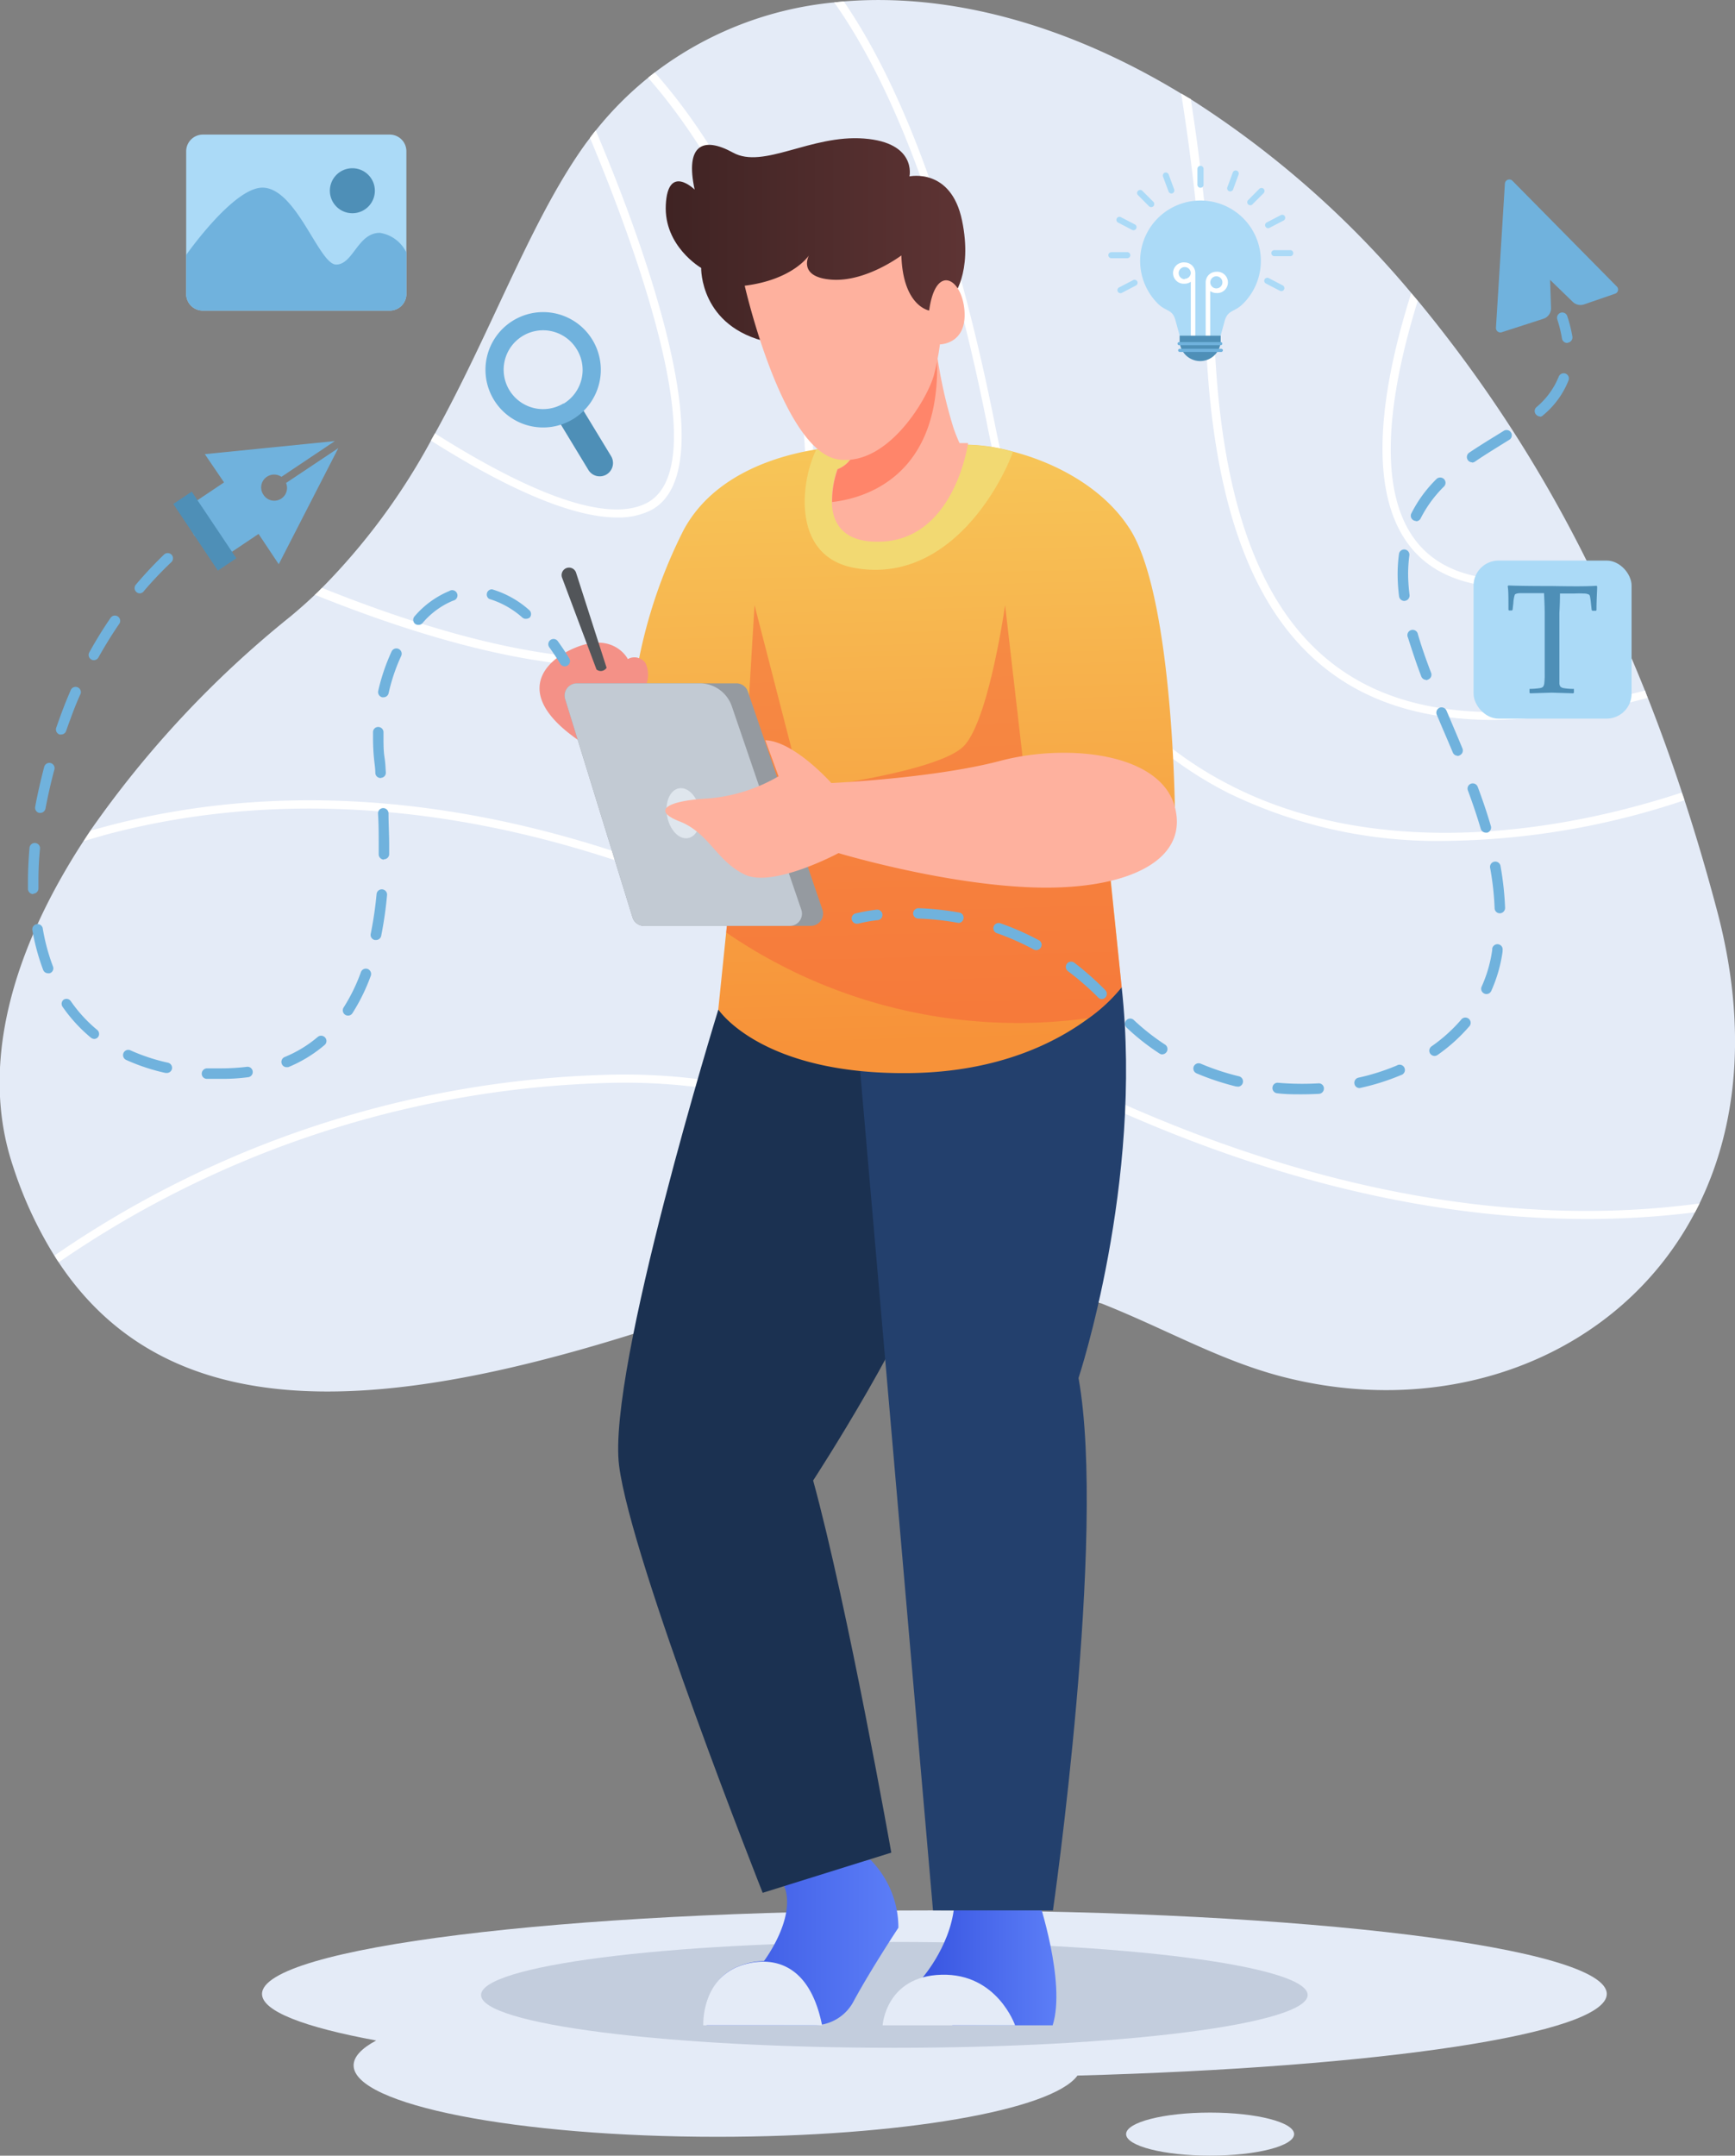 <svg xmlns="http://www.w3.org/2000/svg" xmlns:xlink="http://www.w3.org/1999/xlink" viewBox="0 0 180.51 224.23"><rect x="0" y="0" width="180.51" height="224.23" fill="#808080" stroke="none"/><defs><style>.cls-1{fill:#e4ebf7;}.cls-2{fill:#fff;}.cls-3{fill:#c3cddd;}.cls-4{fill:url(#linear-gradient);}.cls-5{fill:url(#linear-gradient-2);}.cls-6{fill:#1b3151;}.cls-7{fill:#23406d;}.cls-8{fill:url(#linear-gradient-3);}.cls-9{fill:#f6613a;opacity:0.5;}.cls-10{fill:#f49187;}.cls-11{fill:#525559;}.cls-12{fill:#959aa0;}.cls-13{fill:#c2cad3;}.cls-14{fill:#dfe6ed;}.cls-15{fill:#feb19e;}.cls-16{fill:#f2d972;}.cls-17{fill:#ff856a;}.cls-18{fill:url(#linear-gradient-4);}.cls-19{fill:#abdaf7;}.cls-20{fill:#4e8fb7;}.cls-21{fill:#70b2dd;}</style><linearGradient id="linear-gradient" x1="73.49" y1="202.03" x2="93.47" y2="202.03" gradientUnits="userSpaceOnUse"><stop offset="0" stop-color="#3855e1"/><stop offset="1" stop-color="#5c7ef7"/></linearGradient><linearGradient id="linear-gradient-2" x1="95.98" y1="204.07" x2="109.94" y2="204.07" xlink:href="#linear-gradient"/><linearGradient id="linear-gradient-3" x1="94.81" y1="108.57" x2="93.15" y2="44.74" gradientUnits="userSpaceOnUse"><stop offset="0" stop-color="#f79239"/><stop offset="1" stop-color="#f7c759"/></linearGradient><linearGradient id="linear-gradient-4" x1="69.16" y1="24.94" x2="100.43" y2="24.94" gradientUnits="userSpaceOnUse"><stop offset="0" stop-color="#3f2323"/><stop offset="1" stop-color="#5e3434"/></linearGradient></defs><g id="Layer_2" data-name="Layer 2"><g id="OBJECTS"><path class="cls-1" d="M176.82,125.18c-.15.31-.31.61-.47.92-7.76,14.82-25.31,21.67-42.95,17.1-6.54-1.7-12.18-5-18.84-7.63-.57-.23-1.15-.44-1.74-.65-9.42-3.38-21.08-4.95-40,1.55-29.36,10.09-54.23,13.68-66.73-5.18-.16-.22-.31-.46-.45-.7a42.2,42.2,0,0,1-4.32-9.38c-3.45-10.39-.08-22.28,7.36-33.71.23-.37.48-.74.72-1.1A107,107,0,0,1,30.2,64.14c.88-.73,1.73-1.48,2.56-2.27.25-.22.5-.47.74-.72a67.49,67.49,0,0,0,11.33-15.3l.42-.75C50.93,34.82,54.83,24,60.07,16.18c.43-.64.86-1.26,1.33-1.85q.29-.39.6-.78a35.5,35.5,0,0,1,5.43-5.46c.22-.19.46-.37.69-.55A36.58,36.58,0,0,1,86.79.25l1-.1c10.81-.89,23,2.25,35.05,9.56.32.18.63.38,1,.58a100.08,100.08,0,0,1,23,20.2c.23.26.45.53.68.8a141,141,0,0,1,18,27.94l.39.79q2.74,5.63,5.22,11.79c.1.26.2.52.31.78q1.88,4.77,3.56,9.86c.09.26.18.53.26.79q1.84,5.64,3.43,11.66C181.83,106.88,180.73,117.14,176.82,125.18Z"/><path class="cls-2" d="M175.25,83.24a80.43,80.43,0,0,1-24.86,4.23,49.63,49.63,0,0,1-22.63-5c-12.88-6.57-21.28-19.35-25-38C98.1,20.93,92.05,7.69,86.79.25l1-.1c5.24,7.64,11.15,21,15.76,44.18,3.65,18.37,11.91,31,24.55,37.4,14.21,7.26,32.18,5.54,46.84.72C175.08,82.71,175.17,83,175.25,83.24Z"/><path class="cls-2" d="M171.43,72.59a65,65,0,0,1-16,2.3c-6.32,0-11.56-1.37-15.78-4.1-8.74-5.64-13.37-17.1-14.17-35a221.91,221.91,0,0,0-2.59-26.06c.32.18.63.38,1,.58a224.41,224.41,0,0,1,2.48,25.43c.79,17.64,5.3,28.88,13.79,34.36,7.16,4.63,17.38,5.21,31,1.73C171.22,72.07,171.32,72.33,171.43,72.59Z"/><path class="cls-2" d="M165.9,60a37.06,37.06,0,0,1-8.46,1.12c-4.72,0-8.24-1.34-10.51-4-5-5.92-3.12-17.12-.11-26.62.23.26.45.53.68.8-2.85,9.2-4.57,19.8.07,25.28,3.24,3.82,9.26,4.71,17.94,2.66Z"/><path class="cls-2" d="M176.82,125.18c-.15.31-.31.61-.47.92a89.93,89.93,0,0,1-11.29.7c-17.55,0-41.4-4.92-70.27-22.7-37.34-23-66.26-22-83.94-17.23-.72.21-1.44.41-2.13.63.23-.37.48-.74.72-1.1.39-.12.79-.22,1.19-.33,17.84-4.88,47-5.83,84.6,17.31C131.07,125.44,159.07,127.6,176.82,125.18Z"/><path class="cls-2" d="M114.56,135.57c-.57-.23-1.15-.44-1.74-.65-11-11.73-27.44-22.94-49.69-22.27a105.69,105.69,0,0,0-57,18.64c-.16-.22-.31-.46-.45-.7A106.5,106.5,0,0,1,63.1,111.8C86.43,111.12,103.43,123.28,114.56,135.57Z"/><path class="cls-2" d="M84.5,51.76c-.8,8.74-5,14.46-12.19,16.53a30.42,30.42,0,0,1-8.45,1.08c-9.43,0-20.59-3.27-31.1-7.5.25-.22.5-.47.74-.72,13.67,5.49,28.32,9.29,38.58,6.34,8.61-2.49,11-10,11.59-15.81C84.89,38.22,77.28,19.3,67.43,8.09c.22-.19.46-.37.69-.55C78.19,18.88,85.77,37.84,84.5,51.76Z"/><path class="cls-2" d="M67.65,53.11a7.57,7.57,0,0,1-3.44.72c-5.2,0-12.57-3.69-19.38-8l.42-.75c8.31,5.26,17.39,9.61,22,7.26,7.38-3.75-1.29-27.07-5.87-38q.29-.39.6-.78C66.63,24.51,75.83,49,67.65,53.11Z"/><path class="cls-1" d="M97.21,198.72c-38.63,0-69.95,3.89-69.95,8.69,0,1.79,4.38,3.46,11.88,4.84-1.51.81-2.35,1.68-2.35,2.59,0,4.1,17,7.43,37.85,7.43,19.07,0,34.84-2.77,37.46-6.37,31.48-.85,55.07-4.33,55.07-8.49C167.17,202.61,135.85,198.72,97.21,198.72Z"/><ellipse class="cls-1" cx="125.9" cy="221.99" rx="8.74" ry="2.24"/><path class="cls-3" d="M136.05,207.52c0,3-19.27,5.49-43,5.49s-43-2.45-43-5.49S69.24,202,93,202,136.05,204.49,136.05,207.52Z"/><path class="cls-4" d="M93.47,200.52s-2.88,4.35-4.68,7.69a4.66,4.66,0,0,1-4.12,2.46H73.52s-.56-4.34,3-6a1.35,1.35,0,0,1,.22-.09,7.18,7.18,0,0,1,2.74-.59s4.07-5.36,1.63-8.68l9.44-1.87A10.06,10.06,0,0,1,93.47,200.52Z"/><path class="cls-1" d="M85.53,210.67H73.17s-.21-4.34,3.37-6a1.35,1.35,0,0,1,.22-.09C78,204.05,83.84,202.26,85.53,210.67Z"/><path class="cls-5" d="M96,205.69s3.27-3.75,3.32-8.22H108s2.94,8.73,1.52,13.2H99.09Z"/><path class="cls-1" d="M105.61,210.67s-1.86-5.42-7.66-5.26-6.12,5.26-6.12,5.26Z"/><path class="cls-6" d="M74.74,105s-11.59,37.5-10.33,47.45,14.94,44.44,14.94,44.44l13.38-4.18S88.24,167.31,84.6,154c0,0,10.79-16.55,12.75-24.4s-1.55-21.45-1.55-21.45Z"/><path class="cls-7" d="M89.22,108.29l7.85,90.43h12.48s5.61-39,2.66-55.38c0,0,6.73-20.33,4.49-40.65Z"/><path class="cls-8" d="M115.28,88.8l1.42,13.89a17.39,17.39,0,0,1-3.42,3.21c-3.37,2.51-9.37,5.6-18.55,5.72-15.56.22-20-6.62-20-6.62l.82-8,.56-5.45L75,89.5,65.81,72.84a52.19,52.19,0,0,1,5.3-17.68c3.21-6,10.19-7.84,13.87-8.42a20.13,20.13,0,0,1,2.38-.27,25,25,0,0,0,10,0,18.78,18.78,0,0,1,8,.5c4.55,1.18,9.32,3.77,12,7.77C122,61.37,122.23,84,122.23,84l-7.31,1.26Z"/><path class="cls-9" d="M116.7,102.69a17.39,17.39,0,0,1-3.42,3.21A53.63,53.63,0,0,1,75.56,97l.56-5.45L75,89.5l2.5-9.84,1-16.72,4.93,19.14s14.32-1.72,16.9-4.53,4.24-14.61,4.24-14.61l2,17.36,8.51,8.19.16.31Z"/><path class="cls-10" d="M67.14,71.43a2.85,2.85,0,0,0,0-2.49,1.43,1.43,0,0,0-1.82-.39s-1.37-2.7-5.15-1.3-7.12,5.26.8,10.27S67.14,71.43,67.14,71.43Z"/><path class="cls-11" d="M63.11,69.46l-3.17-9.87a.77.77,0,0,0-.94-.52h0a.78.78,0,0,0-.53,1l3.59,9.57A.71.71,0,0,0,63.11,69.46Z"/><path class="cls-12" d="M84.37,96.31H67a1.25,1.25,0,0,1-1.2-.9l-7-22.69A1.27,1.27,0,0,1,60,71.08H76.61a1.26,1.26,0,0,1,1.2.86l7.76,22.69A1.28,1.28,0,0,1,84.37,96.31Z"/><path class="cls-13" d="M82.2,96.31H67a1.25,1.25,0,0,1-1.2-.9l-7-22.69A1.27,1.27,0,0,1,60,71.08h12.8a3.53,3.53,0,0,1,3.34,2.39l7.23,21.16A1.27,1.27,0,0,1,82.2,96.31Z"/><path class="cls-14" d="M72.81,84.28c.26,1.43-.29,2.73-1.23,2.9s-1.91-.85-2.17-2.28.29-2.73,1.23-2.9S72.55,82.85,72.81,84.28Z"/><path class="cls-15" d="M86.49,81.45S82.63,77.1,79.62,77L81,80.75a17.31,17.31,0,0,1-7.36,2.31c-4,.21-6,1.19-2.94,2.38s3.85,4.14,6.8,5.54,9.74-2.24,9.74-2.24S98.05,92,107.52,92.31s16.19-2.66,14.72-8.34S111,77.31,104.08,79.14,86.49,81.45,86.49,81.45Z"/><path class="cls-16" d="M105.39,47c-1.47,4-7,13.76-16.46,12.08-6.77-1.21-5.54-9.3-4-12.31a20.13,20.13,0,0,1,2.38-.27,25,25,0,0,0,10,0A18.78,18.78,0,0,1,105.39,47Z"/><path class="cls-15" d="M100.72,46.09s-1.37,9.93-9,10.25c-4.11.18-5.13-2.05-5.18-4.12a9.89,9.89,0,0,1,.57-3.41,3,3,0,0,0,1.37-1.07A3.78,3.78,0,0,0,89.23,46a5.42,5.42,0,0,0,0-1.47c-.11-1.22.82-2.55,2.08-3.76a30.46,30.46,0,0,1,5.86-4.17h.28a48.94,48.94,0,0,0,1.74,7.88,16.36,16.36,0,0,0,.64,1.61Z"/><path class="cls-17" d="M86.58,52.22a9.89,9.89,0,0,1,.57-3.41,3,3,0,0,0,1.37-1.07A3.78,3.78,0,0,0,89.23,46a5.42,5.42,0,0,0,0-1.47c-.11-1.22.82-2.55,2.08-3.76a30.46,30.46,0,0,1,5.86-4.17h.28C98.23,49.73,89.71,51.87,86.58,52.22Z"/><path class="cls-18" d="M99.09,30.93s2.15-2.47,1-8-5.47-4.58-5.47-4.58.79-3.52-4.73-3.94-10.46,3.21-13.62,1.47-5-.79-4,3.84c0,0-2.78-2.74-3,1.58s3.68,6.57,3.68,6.57-.16,6.15,7,7.72l17-1.36Z"/><path class="cls-15" d="M77.48,29.72S81.41,47,87.26,47.8c5.12.67,9.18-6.27,9.88-8.69a26,26,0,0,0,.65-3.29s2.77,0,2.56-3.42-3-5.1-3.68-.1c0,0-2.73-.43-2.89-5.73,0,0-3.68,2.78-7.26,2.52s-2.36-2.52-2.36-2.52S82.53,29.09,77.48,29.72Z"/><path class="cls-19" d="M131.18,27.14a6.28,6.28,0,1,0-10.73,4.43c.88.88,1.53.56,1.85,1.76l.51,1.87h4.11l.48-1.77c.33-1.23,1-.92,1.9-1.81A6.27,6.27,0,0,0,131.18,27.14Z"/><path class="cls-2" d="M123.26,27.3a1.11,1.11,0,1,0,0,2.21,1.07,1.07,0,0,0,.63-.2v7h.47V28.41A1.11,1.11,0,0,0,123.26,27.3Zm0,1.74a.63.63,0,1,1,.63-.63A.63.63,0,0,1,123.26,29Z"/><path class="cls-2" d="M126.54,28.27a1.1,1.1,0,0,0-1.1,1.1l0,6.91h.47l0-6a1.15,1.15,0,0,0,.63.2,1.11,1.11,0,1,0,0-2.21Zm0,1.73a.63.63,0,1,1,.64-.63A.63.63,0,0,1,126.54,30Z"/><path class="cls-20" d="M124.87,37.56h0a2.14,2.14,0,0,1-2.14-2.14v-.5H127v.5A2.14,2.14,0,0,1,124.87,37.56Z"/><path class="cls-21" d="M127,35.91h-4.32a.17.17,0,0,1-.17-.17h0a.17.17,0,0,1,.17-.16H127a.17.17,0,0,1,.17.16h0A.17.17,0,0,1,127,35.91Z"/><path class="cls-21" d="M127.06,36.61h-4.32a.18.18,0,0,1-.17-.17h0a.17.17,0,0,1,.17-.16h4.32a.17.17,0,0,1,.17.16h0A.18.18,0,0,1,127.06,36.61Z"/><path class="cls-19" d="M117.28,26.86h-1.65a.32.32,0,0,1-.32-.32h0a.32.32,0,0,1,.32-.31h1.65a.32.32,0,0,1,.32.31h0A.32.32,0,0,1,117.28,26.86Z"/><path class="cls-19" d="M117.78,23.91l-1.46-.76a.32.32,0,0,1-.13-.43h0a.32.32,0,0,1,.43-.13l1.46.76a.32.32,0,0,1,.13.43h0A.32.32,0,0,1,117.78,23.91Z"/><path class="cls-19" d="M117.89,29.14l-1.46.76a.32.32,0,0,0-.14.43h0a.33.33,0,0,0,.43.13l1.46-.76a.32.32,0,0,0,.14-.43h0A.32.32,0,0,0,117.89,29.14Z"/><path class="cls-19" d="M119.56,21.47,118.4,20.3a.31.31,0,0,1,0-.45h0a.33.33,0,0,1,.45,0L120,21a.33.33,0,0,1,0,.45h0A.33.33,0,0,1,119.56,21.47Z"/><path class="cls-19" d="M121.58,19.92,121,18.37a.32.32,0,0,1,.19-.41h0a.32.32,0,0,1,.4.19l.57,1.55a.33.33,0,0,1-.18.41h0A.32.32,0,0,1,121.58,19.92Z"/><path class="cls-19" d="M132.59,26.65h1.65a.31.31,0,0,0,.31-.32h0a.31.31,0,0,0-.31-.31h-1.65a.31.31,0,0,0-.32.31h0A.32.32,0,0,0,132.59,26.65Z"/><path class="cls-19" d="M132.08,23.7l1.46-.76a.32.32,0,0,0,.14-.43h0a.31.31,0,0,0-.43-.13l-1.46.76a.31.31,0,0,0-.13.43h0A.31.31,0,0,0,132.08,23.7Z"/><path class="cls-19" d="M132,28.93l1.46.76a.32.32,0,0,1,.13.43h0a.31.31,0,0,1-.42.13l-1.47-.76a.32.32,0,0,1-.13-.43h0A.32.32,0,0,1,132,28.93Z"/><path class="cls-19" d="M130.3,21.26l1.17-1.17a.33.33,0,0,0,0-.45h0a.33.33,0,0,0-.45,0l-1.16,1.17a.31.31,0,0,0,0,.45h0A.31.31,0,0,0,130.3,21.26Z"/><path class="cls-19" d="M128.29,19.71l.57-1.55a.32.32,0,0,0-.19-.41h0a.32.32,0,0,0-.41.19l-.57,1.55a.32.32,0,0,0,.19.4h0A.32.32,0,0,0,128.29,19.71Z"/><path class="cls-19" d="M124.58,19.22V17.57a.32.32,0,0,1,.32-.32h0a.32.32,0,0,1,.32.32v1.65a.31.31,0,0,1-.32.31h0A.32.32,0,0,1,124.58,19.22Z"/><rect class="cls-19" x="153.31" y="58.31" width="16.44" height="16.44" rx="2.6"/><path class="cls-20" d="M166.1,60.93l.07.07c0,.47-.07,1.29-.07,2.47l-.06.06h-.37l-.07-.07-.08-.72a6.55,6.55,0,0,0-.1-.71.29.29,0,0,0-.12-.19,1.23,1.23,0,0,0-.51-.1,9.54,9.54,0,0,0-1,0h-1.49c0,1.19-.06,1.87-.06,2.06v4.59l0,1.54c0,.59,0,1,0,1.15a.68.68,0,0,0,.11.35.7.7,0,0,0,.29.14,6.06,6.06,0,0,0,1.05.09l.06,0v.39l-.06.07-2.25-.07-2.25.07-.06-.07v-.39l.06,0a8,8,0,0,0,1-.08.76.76,0,0,0,.33-.12.74.74,0,0,0,.14-.32,7.51,7.51,0,0,0,.05-1.09l0-1.66V63.76c0-.09,0-.77-.07-2.06h-1.17c-.48,0-.9,0-1.25,0s-.56.07-.62.16a3.27,3.27,0,0,0-.15.85l-.08.72-.07.07H157l-.06-.06c0-1.26,0-2.09-.08-2.47l.08-.07q1.36.06,4.56.06C163.7,61,165.22,61,166.1,60.93Z"/><path class="cls-21" d="M20.65,55.9a.55.55,0,0,1-.33-1,17,17,0,0,1,1.79-1.22.55.55,0,1,1,.55,1A15.92,15.92,0,0,0,21,55.79.59.59,0,0,1,20.65,55.9Z"/><path class="cls-21" d="M23,112.22c-.49,0-1,0-1.5,0a.53.53,0,0,1-.51-.57.56.56,0,0,1,.58-.52c.5,0,1,0,1.47,0a22.42,22.42,0,0,0,2.64-.16.54.54,0,0,1,.61.47.54.54,0,0,1-.47.61A19.79,19.79,0,0,1,23,112.22Zm-5.65-.61h-.12a20.64,20.64,0,0,1-4.11-1.36.55.55,0,0,1-.27-.72.54.54,0,0,1,.73-.27,19.94,19.94,0,0,0,3.89,1.28.55.55,0,0,1,.42.65A.55.55,0,0,1,17.34,111.61Zm12.47-.6a.54.54,0,0,1-.5-.34.55.55,0,0,1,.3-.72,12.82,12.82,0,0,0,3.44-2.09.55.55,0,0,1,.77.07.54.54,0,0,1-.06.77A14.06,14.06,0,0,1,30,111,.78.78,0,0,1,29.81,111Zm-20-2.94a.59.59,0,0,1-.35-.12,16.09,16.09,0,0,1-2.95-3.21A.55.55,0,0,1,6.6,104a.55.55,0,0,1,.76.13,14.77,14.77,0,0,0,2.75,3,.54.54,0,0,1,.07.77A.53.53,0,0,1,9.76,108.07Zm26.39-2.43a.51.51,0,0,1-.29-.08.55.55,0,0,1-.17-.76,18.52,18.52,0,0,0,1.8-3.68.55.55,0,0,1,.7-.33.56.56,0,0,1,.33.7,19.93,19.93,0,0,1-1.91,3.9A.54.54,0,0,1,36.15,105.64ZM5,101.24a.55.55,0,0,1-.51-.35,23.05,23.05,0,0,1-1.13-4.18.55.55,0,0,1,1.08-.18,21,21,0,0,0,1.07,4,.53.53,0,0,1-.32.7A.43.43,0,0,1,5,101.24Zm34.17-3.46H39a.54.54,0,0,1-.43-.64A40.21,40.21,0,0,0,39.18,93a.54.54,0,0,1,.59-.49.55.55,0,0,1,.5.59,39.64,39.64,0,0,1-.61,4.24A.54.54,0,0,1,39.13,97.78ZM3.46,93a.54.54,0,0,1-.55-.53c0-.27,0-.55,0-.83,0-1.12.06-2.28.16-3.45a.55.55,0,0,1,.6-.5.54.54,0,0,1,.49.59C4.05,89.39,4,90.52,4,91.6c0,.27,0,.54,0,.8a.55.55,0,0,1-.54.56Zm36.48-3.58h0a.56.56,0,0,1-.54-.56c0-.32,0-.64,0-1,0-1,0-2.12-.07-3.23a.54.54,0,0,1,.52-.57.55.55,0,0,1,.57.52c0,1.13.07,2.23.07,3.28,0,.33,0,.65,0,1A.54.54,0,0,1,39.94,89.38ZM4.19,84.56h-.1a.55.55,0,0,1-.43-.64c.25-1.35.57-2.75.94-4.16a.56.56,0,0,1,.67-.39.55.55,0,0,1,.39.67c-.37,1.38-.68,2.75-.93,4.08A.56.56,0,0,1,4.19,84.56ZM39.6,80.93a.55.55,0,0,1-.55-.5c0-.52-.09-1-.14-1.55-.07-.7-.1-1.42-.1-2.13,0-.2,0-.4,0-.59a.53.53,0,0,1,.56-.54.55.55,0,0,1,.53.57c0,.18,0,.37,0,.56,0,.68,0,1.36.1,2s.1,1,.14,1.57a.53.53,0,0,1-.49.59ZM6.37,76.4a.57.57,0,0,1-.18,0,.55.55,0,0,1-.34-.7c.14-.4.28-.8.43-1.21.34-.93.71-1.86,1.11-2.77a.55.55,0,0,1,1,.44C8,73,7.64,73.92,7.31,74.84c-.15.39-.29.79-.43,1.19A.54.54,0,0,1,6.37,76.4Zm33.52-3.87h-.13a.56.56,0,0,1-.41-.66,20.6,20.6,0,0,1,1.39-4.1.55.55,0,1,1,1,.46,19.24,19.24,0,0,0-1.31,3.88A.54.54,0,0,1,39.89,72.53ZM9.76,68.67a.48.48,0,0,1-.26-.07.54.54,0,0,1-.21-.74c.69-1.25,1.45-2.48,2.25-3.64a.55.55,0,0,1,.9.62c-.78,1.14-1.52,2.33-2.2,3.55A.54.54,0,0,1,9.76,68.67ZM43.52,65a.54.54,0,0,1-.37-.14.55.55,0,0,1,0-.77,9.6,9.6,0,0,1,3.59-2.61.55.55,0,1,1,.4,1,8.3,8.3,0,0,0-3.17,2.32A.55.55,0,0,1,43.52,65Zm11.18-.63a.53.53,0,0,1-.35-.13,9.21,9.21,0,0,0-3.45-1.94.54.54,0,0,1,.29-1,10.12,10.12,0,0,1,3.87,2.16.55.55,0,0,1,.06.77A.57.57,0,0,1,54.7,64.36ZM14.55,61.72a.53.53,0,0,1-.35-.13.55.55,0,0,1-.07-.77c.93-1.1,1.92-2.15,2.93-3.13a.56.56,0,0,1,.78,0,.55.55,0,0,1,0,.77,39.21,39.21,0,0,0-2.85,3A.55.55,0,0,1,14.55,61.72Z"/><path class="cls-21" d="M58.76,69.31a.56.56,0,0,1-.47-.26c-.37-.61-.76-1.19-1.14-1.72a.54.54,0,1,1,.88-.64c.4.55.8,1.15,1.19,1.78a.56.56,0,0,1-.17.76A.6.6,0,0,1,58.76,69.31Z"/><path class="cls-21" d="M35.2,46.61l-5.44,3.63a1.33,1.33,0,0,1-2.36,1.21,1.33,1.33,0,0,1,.36-1.85,1.34,1.34,0,0,1,1.52,0l5.56-3.72L21.31,47.24l2,2.94-3.79,2.54,3.59,5.36,3.79-2.54L29,58.69Z"/><rect class="cls-20" x="17.14" y="54.1" width="8.34" height="2.31" transform="translate(55.37 6.8) rotate(56.2)"/><path class="cls-21" d="M89.22,96.08A.54.54,0,0,1,89.08,95a18.48,18.48,0,0,1,2.15-.38.55.55,0,0,1,.13,1.09,14.3,14.3,0,0,0-2,.35Z"/><path class="cls-21" d="M135.45,113.83c-.86,0-1.72,0-2.57-.11a.54.54,0,0,1-.49-.6.53.53,0,0,1,.59-.49,29.17,29.17,0,0,0,4.18.06.53.53,0,0,1,.58.51.55.55,0,0,1-.51.58C136.65,113.81,136.05,113.83,135.45,113.83Zm6-.65a.53.53,0,0,1-.53-.43.54.54,0,0,1,.41-.65,23,23,0,0,0,4-1.27.55.55,0,1,1,.43,1,24.32,24.32,0,0,1-4.16,1.32Zm-12.7-.16-.13,0a27.39,27.39,0,0,1-4.13-1.37.55.55,0,0,1-.29-.72.56.56,0,0,1,.72-.29,25.2,25.2,0,0,0,4,1.32.55.55,0,0,1-.13,1.08Zm20.5-3.18a.57.57,0,0,1-.45-.24.55.55,0,0,1,.14-.76,16.53,16.53,0,0,0,3.06-2.75.55.55,0,1,1,.83.71,17.8,17.8,0,0,1-3.27,2.94A.57.57,0,0,1,149.22,109.84Zm-28.32-.16a.52.52,0,0,1-.29-.09,23.85,23.85,0,0,1-3.43-2.7.54.54,0,0,1,.75-.79,23.43,23.43,0,0,0,3.27,2.57.55.55,0,0,1-.3,1Zm-6.28-5.75a.51.51,0,0,1-.38-.16,29.08,29.08,0,0,0-3.16-2.75.55.55,0,0,1,.66-.88A30.3,30.3,0,0,1,115,103a.55.55,0,0,1-.39.93Zm40-.53a.44.44,0,0,1-.22-.05.54.54,0,0,1-.28-.72,13.94,13.94,0,0,0,1.1-3.81l0-.13a.55.55,0,0,1,.62-.47.54.54,0,0,1,.46.62l0,.14a15.1,15.1,0,0,1-1.18,4.1A.55.55,0,0,1,154.67,103.4Zm-46.85-4.57a.63.63,0,0,1-.26-.07,26.56,26.56,0,0,0-3.82-1.69.54.54,0,0,1-.34-.69.55.55,0,0,1,.7-.34,27.67,27.67,0,0,1,4,1.76.53.53,0,0,1,.22.74A.55.55,0,0,1,107.82,98.83ZM99.8,96h-.1a27.7,27.7,0,0,0-4.17-.45A.55.55,0,0,1,95,95a.56.56,0,0,1,.56-.53,29.86,29.86,0,0,1,4.33.47A.55.55,0,0,1,99.8,96Zm56.24-1a.54.54,0,0,1-.54-.53,29.55,29.55,0,0,0-.46-4.16.55.55,0,1,1,1.08-.19,31.51,31.51,0,0,1,.47,4.31.56.56,0,0,1-.53.57Zm-1.45-8.39a.56.56,0,0,1-.53-.39c-.37-1.26-.81-2.57-1.34-4a.54.54,0,0,1,.32-.7.55.55,0,0,1,.7.32c.55,1.47,1,2.81,1.37,4.09a.55.55,0,0,1-.37.68Zm-2.94-8a.54.54,0,0,1-.5-.34c-.36-.86-.73-1.72-1.09-2.56l-.58-1.37a.56.56,0,0,1,.29-.72.56.56,0,0,1,.72.29l.58,1.37c.36.85.73,1.71,1.08,2.57a.55.55,0,0,1-.29.72A.78.78,0,0,1,151.65,78.64Zm-3.27-7.89a.55.55,0,0,1-.51-.36c-.58-1.51-1-2.85-1.4-4.08a.55.55,0,1,1,1.05-.3c.35,1.2.8,2.51,1.37,4a.54.54,0,0,1-.32.71A.65.65,0,0,1,148.38,70.75Zm-2.28-8.21a.56.56,0,0,1-.54-.48,18.83,18.83,0,0,1-.15-2.33,15.64,15.64,0,0,1,.14-2.07.54.54,0,0,1,1.08.14,15.26,15.26,0,0,0-.13,1.93,18.61,18.61,0,0,0,.15,2.19.56.56,0,0,1-.48.61Zm1.23-8.32a.54.54,0,0,1-.25-.06.54.54,0,0,1-.24-.73,13.51,13.51,0,0,1,2.61-3.57.56.56,0,0,1,.78,0,.55.55,0,0,1,0,.78,12.82,12.82,0,0,0-2.41,3.28A.53.53,0,0,1,147.33,54.22Zm5.83-6.1a.53.53,0,0,1-.45-.24.55.55,0,0,1,.14-.76c.88-.59,1.77-1.15,2.64-1.68l1-.62a.55.55,0,0,1,.58.93l-1,.62c-.85.53-1.74,1.08-2.59,1.66A.59.59,0,0,1,153.16,48.12Zm7.08-4.77a.55.55,0,0,1-.41-.18.54.54,0,0,1,0-.77,8.07,8.07,0,0,0,2.34-3.19.56.56,0,0,1,.71-.32.55.55,0,0,1,.31.71,9,9,0,0,1-2.64,3.62A.53.53,0,0,1,160.24,43.35Z"/><path class="cls-21" d="M163.05,35.67a.54.54,0,0,1-.54-.45,13.8,13.8,0,0,0-.49-2,.56.56,0,0,1,.35-.69.55.55,0,0,1,.69.36,14.27,14.27,0,0,1,.53,2.12.55.55,0,0,1-.45.63Z"/><path class="cls-21" d="M161.27,29.11l.1,2.9a1.15,1.15,0,0,1-.8,1.15l-4.33,1.4a.46.46,0,0,1-.6-.46l.93-15a.46.46,0,0,1,.78-.3l10.86,11a.45.45,0,0,1-.17.75l-3.22,1.11a1.16,1.16,0,0,1-1.19-.26Z"/><path class="cls-20" d="M63.11,49.35h0a1.38,1.38,0,0,1-1.89-.46l-3.5-5.77,2.36-1.43,3.5,5.76A1.39,1.39,0,0,1,63.11,49.35Z"/><path class="cls-21" d="M61.63,35.34a6,6,0,1,0-2,8.25A6,6,0,0,0,61.63,35.34Zm-3,6.62A4.1,4.1,0,1,1,60,36.32,4.1,4.1,0,0,1,58.62,42Z"/><path class="cls-19" d="M42.28,15.77v14.8a1.73,1.73,0,0,1-1.74,1.74H21.11a1.73,1.73,0,0,1-1.74-1.74V15.77A1.74,1.74,0,0,1,21.11,14H40.54A1.73,1.73,0,0,1,42.28,15.77Z"/><path class="cls-21" d="M42.28,26.27v4.3a1.73,1.73,0,0,1-1.74,1.74H21.11a1.73,1.73,0,0,1-1.74-1.74V26.52s4.9-7,7.93-7c3.53,0,5.89,8,7.67,8s2.24-3.3,4.55-3.3A3.68,3.68,0,0,1,42.28,26.27Z"/><path class="cls-20" d="M39,19.83a2.34,2.34,0,1,1-2.34-2.33A2.34,2.34,0,0,1,39,19.83Z"/></g></g></svg>